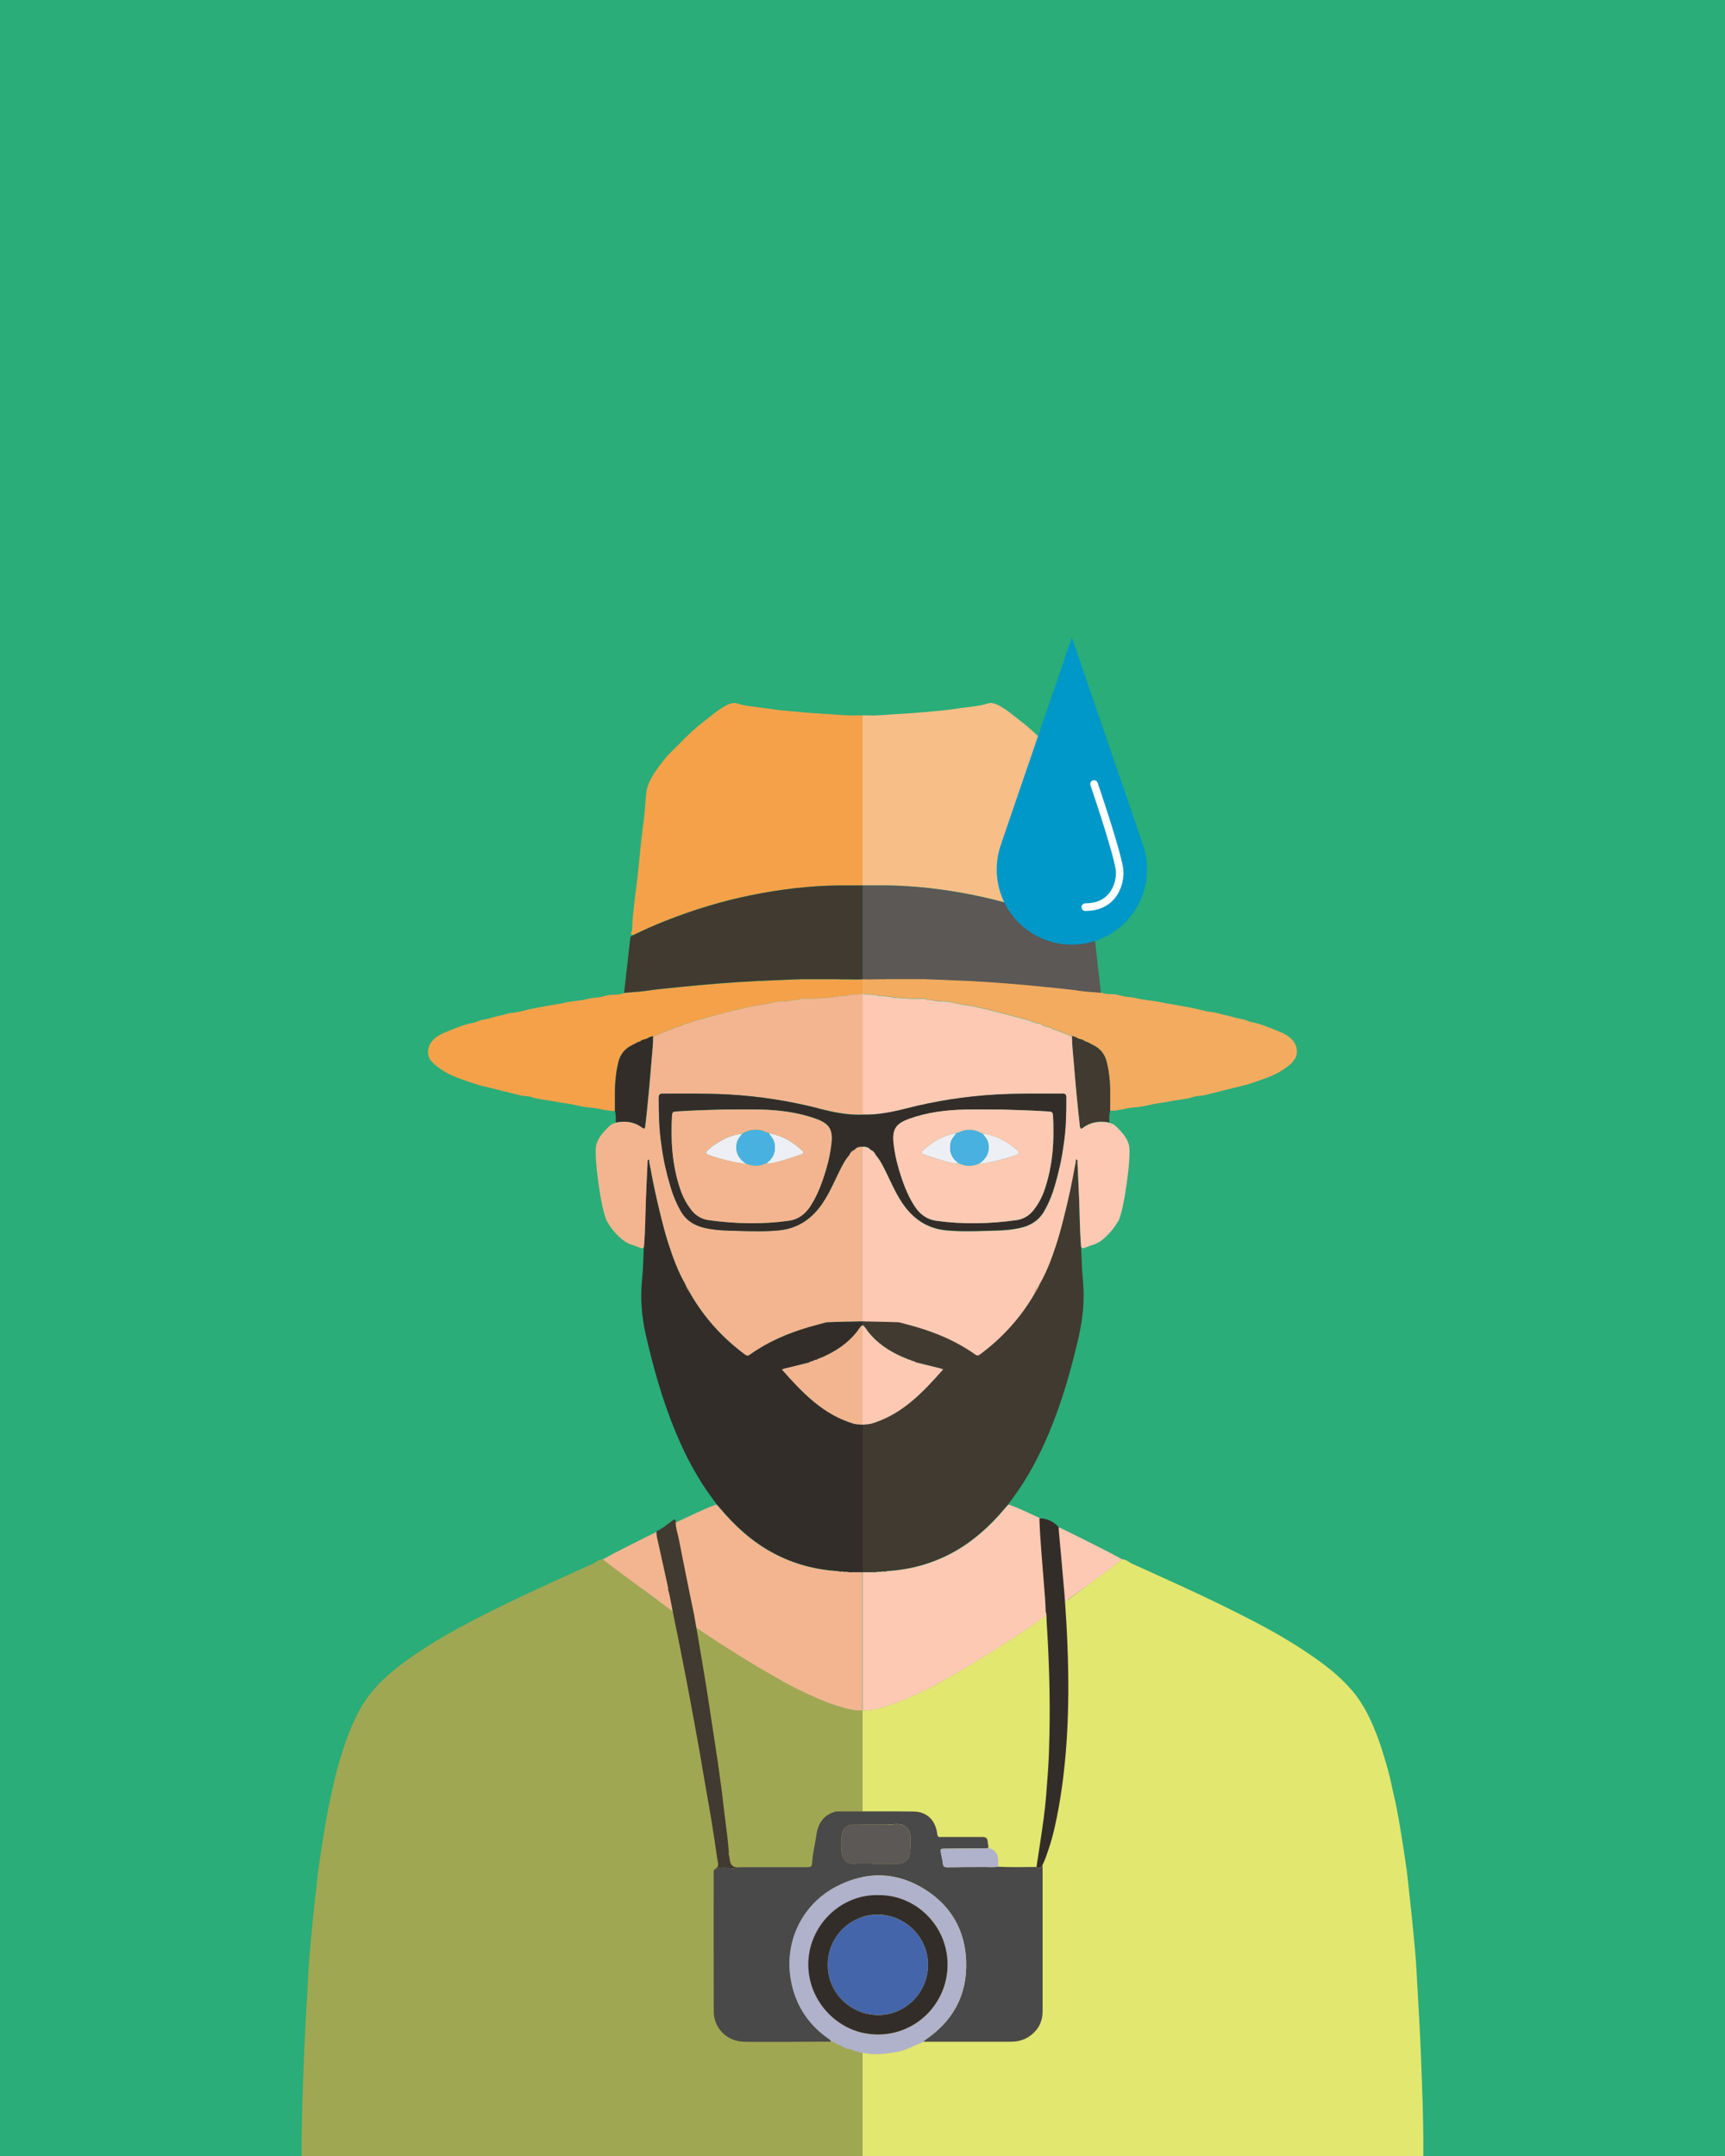 <?xml version="1.0" encoding="UTF-8"?>
<svg id="Layer_4" data-name="Layer 4" xmlns="http://www.w3.org/2000/svg" viewBox="0 0 226.77 283.46">
  <def>
    <style>
      .gocciaAnimation{
        transition: all ;
        animation: gocciaAnimation 1.5s ease-out 1;
      }
      @keyframes gocciaAnimation {
        0%{
          opacity:1;
          transform: translateY(0%);
        }
        100%{
          opacity:0;
          transform: translateY(5%);
        }
      }
      .sorriso{
        transform: scaleX(0);
        transform-origin: center center !important ;
        animation: sorriso 1.5s ease-out 1 0s forwards;
      }
      @keyframes sorriso {
        0%{
          transform: scaleX(0);
        }
        100%{ 
         
          transform: scaleX(1);
        }
      }
    </style>
  </def>
  <rect id="sfondo" x="0" y="0" width="226.77" height="283.46" fill="#2aad79" stroke-width="0"/>
  <g id="corpo">
    <g id="samuele">
      <g>
        <g>
          <path d="M187.12,283.46h-73.73v-58.58s.02,0,.03,0c1.15.05,2.23-.29,3.31-.63,1.8-.57,3.51-1.37,5.2-2.19,1.22-.59,2.39-1.28,3.56-1.96,2.94-1.67,5.78-3.49,8.6-5.34,1.17-.77,2.31-1.58,3.46-2.37.04-.02.07-.05.11-.06,0,0,0,0,0,0,.06-.05.14-.1.21-.16.6-.43,1.51-1.1,2.5-1.83.93-.68,1.92-1.41,2.75-2.03.12-.09.24-.18.35-.26.13-.09.26-.19.37-.28.14-.1.26-.19.38-.28.18-.14.34-.25.47-.35.95-.7,1.89-1.4,2.82-2.12.53-.02.88.37,1.31.57,3.07,1.38,6.12,2.76,9.16,4.19,2.25,1.06,4.47,2.16,6.68,3.3,2.55,1.32,5.04,2.75,7.42,4.37,2,1.35,3.93,2.82,5.53,4.66,1.28,1.45,2.2,3.13,2.95,4.92.54,1.27.99,2.57,1.38,3.88.37,1.22.73,2.44.98,3.69.21,1.03.48,2.06.68,3.1.22,1.11.41,2.23.59,3.35.24,1.52.49,3.05.7,4.58.08.52.13,1.05.19,1.58.32,2.88.63,5.75.89,8.63.09.99.18,2,.23,3,.15,2.77.32,5.54.46,8.32.13,2.52.21,5.03.3,7.55.1,2.91.18,5.83.15,8.75Z" fill="#e2e76f" stroke-width="0"/>
          <path d="M143.12,208.32c-.83.62-1.82,1.35-2.75,2.03v-.05c.92-.67,1.84-1.32,2.75-1.98Z" fill="#0fa5b2" stroke-width="0"/>
          <path d="M141.88,175.47c-1.01,4.38-2.21,8.7-3.95,12.86-1.28,3.07-2.84,6.01-4.82,8.69-.19.25-.37.51-.57.77-.16.18-.33.35-.48.54-1.93,2.31-4.14,4.31-6.81,5.77-2.7,1.48-5.59,2.27-8.65,2.45-.18.07-.37.1-.57.04-.21.08-.43.08-.65.05-.2.09-.41.06-.63.06-.46.02-.93.02-1.38,0v-19.42c.09,0,.18,0,.28.02.1-.06.2-.08.31-.03.05-.02.1-.02.15-.04.1,0,.19-.02.28-.03.04.04.07.02.09-.02,4.06-1.19,6.81-4.11,9.49-7.14-.15-.05-.26-.09-.37-.13-1.03-.25-2.06-.5-3.09-.76-.05-.02-.11-.04-.15-.05-.15-.11-.31-.16-.49-.18l-.04-.02c-.11-.11-.26-.15-.41-.15-.04-.02-.08-.03-.11-.04-.1-.11-.22-.14-.36-.15v-.02h-.04c-.05-.08-.14-.09-.23-.09h0s-.05-.04-.08-.05c-1.74-.78-3.3-1.81-4.5-3.33-.2-.26-.34-.57-.61-.78-.03-.03-.05-.04-.11-.04v-.56c.21,0,3.46.06,4.47.11.02,0,.03,0,.05,0h0c.07,0,.12,0,.17,0,.02,0,.05,0,.07,0,.77.21,1.55.41,2.32.63,2.76.81,5.38,1.93,7.74,3.62.25.18.41.15.63-.02,2.94-2.18,5.35-4.83,7.18-8.01.26-.41.54-.8.67-1.27.03-.02.04-.03.04-.06.92-1.61,1.54-3.33,2.12-5.08.47-1.42.83-2.87,1.19-4.34.47-1.93.89-3.88,1.24-5.85.08-.34.16-.68.16-1.03.28.05.21.28.21.44.08,1.54.15,3.09.21,4.64.09,2.15.08,4.31.27,6.46.08,1.41.08,2.82.23,4.23.24,2.45.07,4.86-.48,7.27Z" fill="#413a30" stroke-width="0"/>
          <path d="M143.57,122.95c-1.43-.7-2.88-1.35-4.37-1.93-3.68-1.45-7.45-2.6-11.33-3.37-3.73-.74-7.49-1.19-11.3-1.25h-3.19v-22.35c.49,0,.97,0,1.46.02,1.33-.03,2.65-.18,3.98-.24,1.51-.08,3.03-.24,4.54-.37.96-.08,1.93-.21,2.89-.36,1.23-.18,2.49-.24,3.68-.63.37-.12.76,0,1.17.18,1.17.55,2.11,1.42,3.12,2.19,1.17.89,2.24,1.91,3.26,2.98.69.72,1.47,1.37,2.06,2.16.79,1.03,1.61,2.06,2.05,3.31.13.36.21.76.25,1.18.1,1.4.22,2.79.4,4.18.13,1.03.26,2.06.36,3.09.11,1.22.24,2.42.37,3.63.11.95.24,1.9.35,2.85.15,1.35.33,2.68.35,4.05,0,.23.41.54-.12.68Z" fill="#f7be87" stroke-width="0"/>
          <path d="M147.53,205.03c-.93.72-1.87,1.42-2.82,2.12-.14.1-.29.21-.47.35-.12.09-.24.18-.38.28-.11.08-.24.18-.37.28-.11.08-.23.17-.35.26-.92.66-1.84,1.32-2.75,1.98v.05c-.99.73-1.9,1.4-2.5,1.83-.08.06-.15.11-.21.16,0,0,0,0,0,0-.04.02-.07.04-.11.06-1.15.8-2.29,1.6-3.46,2.37-2.82,1.86-5.67,3.67-8.6,5.34-1.17.67-2.34,1.37-3.56,1.96-1.69.82-3.39,1.62-5.2,2.19-1.08.34-2.16.68-3.31.63,0,0-.02,0-.03,0v-18.17c.46,0,.93,0,1.38,0,.21,0,.43.03.63-.06.22.03.44.03.65-.05.19.06.38.03.57-.04,3.06-.18,5.95-.98,8.65-2.45,2.66-1.46,4.87-3.46,6.81-5.77.15-.19.32-.37.48-.54,1.46.36,12.55,5.83,14.98,7.23Z" fill="#fdc9b2" stroke-width="0"/>
          <path d="M170.02,139.54c-.54.58-1.17,1.01-1.85,1.41-1.07.62-2.26.97-3.4,1.38-.97.35-1.99.55-2.99.8-1.13.29-2.26.58-3.39.85-.5.12-1.02.07-1.51.24-.87.3-1.81.35-2.71.51-.47.08-.94.19-1.42.25-.79.1-1.56.27-2.34.44-.47.11-.96.15-1.42.19-1.02.08-2,.47-3.04.42,0-.43,0-.85,0-1.27.03-1.75-.04-3.48-.47-5.18-.26-1.03-.86-1.74-1.8-2.2-.24-.11-.48-.25-.72-.38-.21-.02-.38-.16-.57-.26-.03-.02-.06-.04-.09-.05-.02,0-.03,0-.05-.02h-.02c-.32-.06-.61-.17-.87-.36l-.02.02-.02-.02s-.08,0-.11-.02c-.03,0-.05-.03-.08-.06-.07,0-.14,0-.21-.02l-.07.02c-.83-.36-1.67-.72-2.54-.99-.04,0-.06-.08-.1-.14-.53-.08-1.03-.2-1.47-.54-.58,0-1.07-.31-1.61-.46-1.51-.42-3.01-.83-4.53-1.2-1.29-.32-2.58-.65-3.9-.82-.95-.12-1.86-.47-2.82-.47-.68.1-1.32-.24-2-.18-.1,0-.16-.07-.2-.16-.27,0-.54,0-.81,0-1.01.06-2.01-.08-3.02-.13-.75-.03-1.48-.29-2.25-.24-.14,0-.28,0-.38-.11h-.18c-.48-.15-.99,0-1.48-.15-.06-.02-.11-.03-.18-.05v-1.89h.09c.31,0,.61,0,.92.02.42,0,.85,0,1.28-.02h.64c.17,0,.34-.02.5-.02,1.54,0,3.07,0,4.6,0,1.94.08,3.88.15,5.83.24,3.36.17,6.71.44,10.04.78,1.6.17,3.2.31,4.78.54.89.13,1.79.15,2.68.25.51.23,1.06.2,1.61.22.47.02.91.18,1.36.28.54.12,1.1.1,1.65.24.99.26,2.03.3,3.05.5.77.17,1.57.28,2.35.43.83.16,1.68.29,2.51.48.7.16,1.38.37,2.1.44.59.05,1.16.28,1.75.39.72.15,1.41.41,2.14.52.46.07.86.32,1.33.41,1.08.19,2.09.63,3.1,1.03.99.39,2,.78,2.55,1.8.35.65.4,1.6-.23,2.26Z" fill="#f3ab5f" stroke-width="0"/>
          <path d="M144.74,130.54c-.89-.11-1.79-.12-2.68-.25-1.58-.24-3.18-.37-4.78-.54-3.33-.34-6.68-.61-10.04-.78-1.94-.09-3.88-.16-5.83-.24-1.53,0-3.07,0-4.6,0-.16,0-.33,0-.5.02h-.64c-.43,0-.86,0-1.28.02-.31,0-.61,0-.92-.02-.03,0-.05,0-.08,0h-.02v-12.33h3.19c3.81.05,7.57.5,11.3,1.25,3.88.77,7.65,1.92,11.33,3.37,1.48.58,2.94,1.23,4.37,1.93.2.06.33.15.36.4.26,2.4.54,4.79.81,7.19Z" fill="#5b5856" stroke-width="0"/>
          <path d="M145.94,144.78c0,.42,0,.84,0,1.27-.09.37-.13.76-.11,1.14,0,.04,0,.31,0,.34-.02.04-.04.05-.07.05-.06,0-.16-.05-.34-.07-1.09-.14-2.13.05-3.02.73-.29.21-.39.18-.44-.19-.34-2.9-.6-5.8-.83-8.7-.08-1.04-.21-2.08-.21-3.13.07,0,.14,0,.21.02.02.03.05.05.08.06.03.02.07.02.11.02l.02.02.02-.02c.26.19.55.3.87.35h.02s.02.03.02.03h.03s.06.04.09.05c.18.1.35.24.57.26.24.13.47.27.72.38.94.46,1.54,1.17,1.8,2.2.44,1.71.5,3.43.47,5.18Z" fill="#413a30" stroke-width="0"/>
          <path d="M143.12,208.32c-.83.62-1.82,1.35-2.75,2.03v-.05c.92-.67,1.84-1.32,2.75-1.98Z" fill="#f3b590" stroke-width="0"/>
          <path d="M114.53,151.26l-.03-.04h.02s.02.02.02.04Z" fill="#eca680" stroke-width="0"/>
          <path d="M136.69,168.78c-.14.47-.41.86-.67,1.27,0-.54.41-.86.67-1.27Z" fill="#eca680" stroke-width="0"/>
          <path d="M114.49,187.19s-.05.06-.09.02c.03,0,.06-.02.09-.02Z" fill="#413a30" stroke-width="0"/>
          <path d="M146.97,160.59c-.75,1.33-2.12,2.75-3.25,3.06-.41.11-.81.3-1.22.45-.17.06-.25-.05-.37-.13-.18-2.15-.18-4.31-.27-6.46-.07-1.55-.14-3.1-.21-4.64,0-.16.07-.39-.21-.44,0,.35-.08.69-.16,1.03-.34,1.97-.76,3.91-1.24,5.85-.36,1.46-.72,2.91-1.19,4.34-.57,1.74-1.2,3.47-2.12,5.08,0,.03,0,.05-.04.06-.26.41-.68.73-.67,1.27-1.83,3.17-4.24,5.83-7.18,8.01-.22.16-.38.2-.63.02-2.36-1.68-4.98-2.81-7.74-3.62-.77-.23-1.55-.42-2.32-.63-.02,0-.05,0-.07,0-.06-.02-.11-.02-.17,0h0s-.03,0-.05,0c-1.01-.05-4.26-.1-4.47-.11v-22.95h.02c.31-.02.6.03.86.21.05.11.21.13.24.25h-.02s.03.05.03.05c0-.02,0-.03-.02-.05l.02-.02c.32.13.5.39.63.69.02.02.05.05.07.07.31.38.58.8.81,1.24.88,1.66,1.55,3.43,2.62,5,1.38,2.04,3.24,3.32,5.76,3.56,1.82.17,3.65.11,5.47.06,1.35-.03,2.7-.06,4.04-.34,1.41-.28,2.58-.92,3.33-2.22.61-1.06,1.07-2.19,1.41-3.37.5-1.73.91-3.48,1.14-5.27.34-2.1.38-4.2.37-6.32,0-.4-.13-.52-.52-.52-2.88,0-5.74-.05-8.62.11-4.01.22-7.95.83-11.83,1.82-1.92.49-3.85.89-5.82.82v-15.92c.06.02.11.03.18.05.49.15.99,0,1.48.15h.18c.11.11.24.11.38.11.76-.05,1.5.21,2.25.24,1.01.05,2.01.19,3.02.13.28,0,.54,0,.81,0,.04.09.1.17.2.16.68-.06,1.32.28,2,.18.96,0,1.87.34,2.82.47,1.32.17,2.61.5,3.9.82,1.51.37,3.02.78,4.53,1.2.54.15,1.02.47,1.61.46.44.34.94.46,1.47.54.04.05.06.13.1.14.87.27,1.71.63,2.54.99l.07-.02c0,1.05.12,2.09.21,3.13.24,2.91.5,5.8.83,8.7.05.37.15.41.44.19.89-.67,1.93-.86,3.02-.73.18.02.28.07.34.07.29.07.65.2.81.35.18.17.36.33.53.51.61.64,1.18,1.35,1.34,2.2.28,1.45-.67,8.55-1.45,9.94Z" fill="#fdc9b2" stroke-width="0"/>
          <path d="M145.75,147.58c-.06,0-.16-.05-.34-.07.08,0,.21.03.34.07Z" fill="#fdc9b2" stroke-width="0"/>
          <path d="M142.28,136.7h-.03l-.02-.02s.03.02.05.02Z" fill="#eca680" stroke-width="0"/>
          <path d="M114.51,151.22h-.02s.03.05.03.05c0-.02,0-.03-.02-.05ZM139.65,143.79c-2.88,0-5.74-.05-8.62.11-4.01.22-7.95.83-11.83,1.82-1.92.49-3.85.89-5.82.82v4.21h.02c.31-.02.6.03.86.21.05.11.21.13.24.25l.02-.02c.32.13.5.39.63.69.02.02.05.05.07.07.31.38.58.8.81,1.24.88,1.66,1.55,3.43,2.62,5,1.38,2.04,3.24,3.32,5.76,3.56,1.82.17,3.65.11,5.47.06,1.35-.03,2.7-.06,4.04-.34,1.41-.28,2.58-.92,3.33-2.22.61-1.06,1.07-2.19,1.41-3.37.5-1.73.91-3.48,1.14-5.27.34-2.1.38-4.2.37-6.32,0-.4-.13-.52-.52-.52ZM137.37,156.3c-.34,1.04-.86,2.01-1.54,2.87-.58.72-1.36,1.14-2.26,1.26-3.48.47-6.97.56-10.45.08-1.26-.17-2.17-.85-2.86-1.9-.99-1.51-1.59-3.2-2.1-4.92-.32-1.09-.56-2.21-.68-3.34-.21-1.85.28-2.62,2.03-3.25,2.37-.85,4.84-1.16,7.34-1.22,1.58-.03,3.17,0,4.89,0,1.97.05,4.08.12,6.19.26.33.02.48.11.5.48.2,3.29,0,6.53-1.06,9.68Z" fill="#332d2a" stroke-width="0"/>
          <path d="M114.53,151.26l-.03-.04h.02s.02.02.02.04Z" fill="#f3b590" stroke-width="0"/>
          <path d="M133.62,151.84c-1.53.57-3.11.93-4.72,1.19-.05,0-.11-.03-.17-.05.95-.67,1.42-1.52,1.18-2.71-.1-.5-.44-.83-.73-1.22,1.34.13,2.5.69,3.59,1.42.34.22.66.49.96.76.33.31.29.46-.11.6Z" fill="#eeeff5" stroke-width="0"/>
          <path d="M126.09,152.98c-.78.02-1.52-.21-2.26-.42-.79-.23-1.56-.5-2.33-.76-.41-.14-.47-.27-.16-.55,1.25-1.15,2.65-1.99,4.36-2.26h.02c-.29.41-.66.77-.76,1.31-.21,1.15.18,2.03,1.13,2.68Z" fill="#eeeff5" stroke-width="0"/>
        </g>
        <path d="M128.73,152.99c-.88.41-1.76.41-2.64,0-.96-.65-1.34-1.53-1.13-2.68.1-.54.47-.89.76-1.31h-.02s.07-.04.11-.05c.4-.09.74-.31,1.15-.37.8-.1,1.53.08,2.21.49.29.38.63.71.73,1.22.24,1.19-.23,2.05-1.18,2.71Z" fill="#48b1e0" stroke-width="0"/>
        <path d="M138.42,146.62c-.02-.37-.17-.46-.5-.48-2.11-.14-4.22-.21-6.19-.26-1.72,0-3.3-.03-4.89,0-2.5.05-4.97.37-7.34,1.22-1.75.63-2.24,1.4-2.03,3.25.12,1.13.36,2.25.68,3.34.51,1.72,1.11,3.41,2.1,4.92.69,1.05,1.6,1.73,2.86,1.9,3.49.48,6.97.4,10.45-.08.89-.12,1.67-.54,2.26-1.26.69-.86,1.2-1.83,1.54-2.87,1.05-3.15,1.25-6.39,1.06-9.68ZM133.62,151.84c-1.53.57-3.11.93-4.72,1.19-.05,0-.11-.03-.17-.05-.88.41-1.76.41-2.64,0-.78.02-1.52-.21-2.26-.42-.79-.23-1.56-.5-2.33-.76-.41-.14-.47-.27-.16-.55,1.25-1.15,2.65-1.99,4.36-2.26.04-.02.07-.04.11-.05.4-.09.74-.31,1.15-.37.8-.1,1.53.08,2.21.49,1.34.13,2.5.69,3.59,1.42.34.22.66.49.96.76.33.31.29.46-.11.6Z" fill="#fdc9b2" stroke-width="0"/>
        <path d="M123.98,180.05c-2.68,3.04-5.43,5.96-9.49,7.14-.03,0-.06.02-.09.02-.09,0-.18.02-.28.03-.05.02-.09.02-.15.04-.11-.05-.21-.03-.31.03-.09,0-.18,0-.28-.02v-13.04c.06,0,.08,0,.11.04.27.21.41.52.61.78,1.19,1.52,2.75,2.55,4.5,3.33.02,0,.05.02.08.04h0c.09,0,.18.02.23.1h.03v.02c.15.02.27.05.37.15.03,0,.07.02.11.04.15,0,.3.05.41.15l.04.02c.18.02.34.06.49.18.05.02.1.04.15.05,1.03.25,2.06.5,3.09.76.11.04.22.08.37.13Z" fill="#fdc9b2" stroke-width="0"/>
      </g>
      <g>
        <g>
          <path d="M39.65,283.46h73.73s0-58.58,0-58.58c0,0-.02,0-.03,0-1.15.05-2.23-.29-3.31-.63-1.8-.57-3.51-1.37-5.2-2.19-1.22-.59-2.39-1.28-3.56-1.96-2.94-1.67-5.78-3.49-8.6-5.34-1.17-.77-2.31-1.58-3.46-2.37-.04-.02-.07-.05-.11-.06,0,0,0,0,0,0-.06-.05-.14-.1-.21-.16-.6-.43-1.51-1.1-2.5-1.83-.93-.68-1.92-1.41-2.75-2.03-.12-.09-.24-.18-.35-.26-.13-.09-.26-.19-.37-.28-.14-.1-.26-.19-.38-.28-.18-.14-.34-.25-.47-.35-.95-.7-1.89-1.4-2.82-2.12-.53-.02-.88.37-1.31.57-3.07,1.38-6.12,2.76-9.16,4.19-2.25,1.06-4.47,2.16-6.68,3.3-2.55,1.32-5.04,2.75-7.42,4.37-2,1.35-3.93,2.82-5.53,4.66-1.28,1.45-2.2,3.13-2.95,4.92-.54,1.27-.99,2.57-1.38,3.88-.37,1.22-.73,2.44-.98,3.69-.21,1.03-.48,2.06-.68,3.1-.22,1.11-.41,2.23-.59,3.35-.24,1.52-.49,3.05-.7,4.58-.08.52-.13,1.05-.19,1.58-.32,2.88-.63,5.75-.89,8.63-.09.99-.18,2-.23,3-.15,2.77-.32,5.54-.46,8.32-.13,2.52-.21,5.03-.3,7.55-.1,2.91-.18,5.83-.15,8.75Z" fill="#a0a752" stroke-width="0"/>
          <path d="M83.65,208.32c.83.62,1.82,1.35,2.75,2.03v-.05c-.92-.67-1.84-1.32-2.75-1.98Z" fill="#0fa5b2" stroke-width="0"/>
          <path d="M103.17,179.92c-.11.04-.22.08-.37.13,2.68,3.04,5.43,5.96,9.49,7.14.02.05.05.06.09.02.09,0,.18.02.28.03.05.02.09.02.15.04.11-.05.21-.03.31.03.09,0,.18,0,.28-.02v19.42c-.46,0-.93,0-1.38,0-.21,0-.43.03-.63-.06-.22.03-.44.03-.65-.05-.19.06-.38.03-.57-.04-3.06-.18-5.95-.98-8.65-2.45-2.66-1.46-4.87-3.46-6.81-5.77-.15-.19-.32-.37-.48-.54-.19-.26-.37-.52-.57-.77-1.99-2.68-3.54-5.62-4.82-8.69-1.74-4.16-2.94-8.48-3.95-12.86-.55-2.42-.73-4.82-.48-7.27.15-1.41.15-2.82.23-4.23.18-2.15.18-4.31.27-6.46.07-1.55.14-3.1.21-4.64,0-.16-.07-.39.21-.44,0,.35.08.69.16,1.03.34,1.97.76,3.91,1.24,5.85.36,1.46.72,2.91,1.19,4.34.57,1.74,1.2,3.47,2.12,5.08,0,.03,0,.05.04.06.14.47.41.86.67,1.27,1.83,3.17,4.24,5.83,7.18,8.01.22.16.38.2.63.02,2.36-1.68,4.98-2.81,7.74-3.62.77-.23,1.55-.42,2.32-.63.02,0,.12,0,.29-.02h0c1.02-.05,4.25-.1,4.46-.11v.56c-.05,0-.06,0-.11.04-.27.21-.41.52-.61.78-1.19,1.52-2.75,2.55-4.5,3.33-.02,0-.05.02-.08.04h0c-.09,0-.18.02-.23.1h-.03v.02c-.15.02-.27.05-.37.15-.03,0-.07.02-.11.04-.15,0-.3.05-.41.15l-.04.02c-.18.02-.34.06-.49.18-.05.02-.1.04-.15.05-1.03.25-2.06.5-3.09.76Z" fill="#332d2a" stroke-width="0"/>
          <path d="M83.2,122.95c1.43-.7,2.88-1.35,4.37-1.93,3.68-1.45,7.45-2.6,11.33-3.37,3.73-.74,7.49-1.19,11.3-1.25h3.19s0-22.35,0-22.35c-.49,0-.97,0-1.46.02-1.33-.03-2.65-.18-3.98-.24-1.51-.08-3.03-.24-4.54-.37-.96-.08-1.93-.21-2.89-.36-1.23-.18-2.49-.24-3.68-.63-.37-.12-.76,0-1.17.18-1.17.55-2.11,1.42-3.12,2.19-1.17.89-2.24,1.91-3.26,2.98-.69.72-1.47,1.37-2.06,2.16-.79,1.03-1.61,2.06-2.05,3.31-.13.36-.21.76-.25,1.18-.1,1.4-.22,2.79-.4,4.18-.13,1.03-.26,2.06-.36,3.09-.11,1.22-.24,2.42-.37,3.63-.11.95-.24,1.9-.35,2.85-.15,1.35-.33,2.68-.35,4.05,0,.23-.41.54.12.68Z" fill="#f5a14a" stroke-width="0"/>
          <path d="M79.24,205.03c.93.72,1.87,1.42,2.82,2.12.14.1.29.21.47.35.12.09.24.18.38.28.11.08.24.18.37.28.11.08.23.17.35.26.92.66,1.84,1.32,2.75,1.98v.05c.99.73,1.9,1.4,2.5,1.83.08.06.15.11.21.16,0,0,0,0,0,0,.04.02.07.04.11.06,1.15.8,2.29,1.6,3.46,2.37,2.82,1.86,5.67,3.67,8.6,5.34,1.17.67,2.34,1.37,3.56,1.96,1.69.82,3.39,1.62,5.2,2.19,1.08.34,2.16.68,3.31.63,0,0,.02,0,.03,0v-18.17c-.46,0-.93,0-1.38,0-.21,0-.43.03-.63-.06-.22.03-.44.03-.65-.05-.19.06-.38.03-.57-.04-3.06-.18-5.95-.98-8.65-2.45-2.66-1.46-4.87-3.46-6.81-5.77-.15-.19-.32-.37-.48-.54-1.46.36-12.55,5.83-14.98,7.23Z" fill="#f3b590" stroke-width="0"/>
          <path d="M113.39,128.73v1.89c-.06.02-.11.03-.18.05-.49.15-.99,0-1.48.15h-.18c-.11.11-.24.11-.38.11-.76-.05-1.5.21-2.25.24-1.01.05-2.01.19-3.02.13-.28,0-.54,0-.81,0-.04.09-.1.17-.2.16-.68-.06-1.32.28-2,.18-.96,0-1.87.34-2.82.47-1.32.17-2.61.5-3.9.82-1.51.37-3.02.78-4.53,1.2-.54.15-1.02.47-1.61.46-.44.34-.94.46-1.47.54-.04.05-.06.13-.1.14-.87.27-1.71.63-2.54.99-.02,0-.05-.02-.07-.02-.07,0-.14,0-.21.02-.02.03-.05.05-.08.06-.03.02-.07.02-.11.02l-.02.02-.02-.02c-.26.19-.55.3-.87.35h-.02s-.03.03-.05.03c-.03.02-.06.04-.09.05-.18.1-.35.24-.57.26-.24.13-.47.27-.72.38-.94.46-1.54,1.17-1.8,2.2-.44,1.71-.5,3.43-.47,5.18,0,.42,0,.84,0,1.27-1.03.05-2.01-.34-3.04-.42-.46-.04-.96-.08-1.42-.19-.78-.18-1.55-.34-2.34-.44-.48-.06-.96-.17-1.42-.25-.9-.16-1.84-.21-2.71-.51-.5-.18-1.02-.12-1.51-.24-1.13-.27-2.26-.56-3.39-.85-1-.25-2.02-.45-2.99-.8-1.15-.41-2.33-.76-3.4-1.38-.68-.4-1.31-.83-1.85-1.41-.63-.66-.58-1.61-.23-2.26.56-1.02,1.56-1.41,2.55-1.8,1.01-.4,2.02-.84,3.1-1.03.47-.08.87-.34,1.33-.41.73-.11,1.42-.37,2.14-.52.59-.11,1.16-.34,1.75-.39.72-.07,1.41-.28,2.1-.44.83-.19,1.67-.32,2.51-.48.78-.15,1.58-.26,2.35-.43,1.02-.21,2.06-.24,3.05-.5.55-.15,1.11-.12,1.65-.24.45-.1.89-.26,1.36-.28.54-.02,1.09,0,1.61-.22.89-.11,1.79-.12,2.68-.25,1.58-.24,3.18-.37,4.78-.54,3.33-.34,6.68-.61,10.04-.78,1.94-.09,3.88-.16,5.83-.24,1.53,0,3.07,0,4.6,0,.16,0,.33,0,.5.02h.64c.43,0,.86,0,1.28.02.31,0,.61,0,.92-.02h.09Z" fill="#f5a14a" stroke-width="0"/>
          <path d="M82.03,130.54c.89-.11,1.79-.12,2.68-.25,1.58-.24,3.18-.37,4.78-.54,3.33-.34,6.68-.61,10.04-.78,1.94-.09,3.88-.16,5.83-.24,1.53,0,3.07,0,4.6,0,.16,0,.33,0,.5.02h.64c.43,0,.86,0,1.28.02.31,0,.61,0,.92-.02.03,0,.05,0,.08,0h.02v-12.33s-3.19,0-3.19,0c-3.81.05-7.57.5-11.3,1.25-3.88.77-7.65,1.92-11.33,3.37-1.48.58-2.94,1.23-4.37,1.93-.2.06-.33.15-.36.4-.26,2.4-.54,4.79-.81,7.19Z" fill="#413a30" stroke-width="0"/>
          <path d="M85.86,136.22c0,1.05-.12,2.09-.21,3.13-.24,2.91-.5,5.8-.83,8.7-.05.37-.15.41-.44.19-.89-.67-1.93-.86-3.02-.73-.18.02-.28.07-.34.07-.03,0-.05-.02-.07-.05,0-.03,0-.3,0-.34.02-.38-.02-.76-.11-1.14,0-.43,0-.85,0-1.27-.03-1.75.04-3.48.47-5.18.26-1.03.86-1.74,1.8-2.2.24-.11.48-.25.72-.38.21-.02.38-.16.57-.26.03-.02.06-.04.09-.05h.03l.02-.02h.02c.32-.06.61-.17.87-.36l.02.02.02-.02s.08,0,.11-.02c.03,0,.05-.03.08-.06.07,0,.14,0,.21-.02Z" fill="#332d2a" stroke-width="0"/>
          <path d="M83.65,208.32c.83.62,1.82,1.35,2.75,2.03v-.05c-.92-.67-1.84-1.32-2.75-1.98Z" fill="#f3b590" stroke-width="0"/>
          <path d="M112.28,151.23l-.03.04s0-.03.02-.05h.02Z" fill="#eca680" stroke-width="0"/>
          <path d="M90.75,170.05c-.26-.41-.54-.8-.67-1.27.26.41.68.73.67,1.27Z" fill="#eca680" stroke-width="0"/>
          <path d="M112.28,187.19s.05.06.09.02c-.03,0-.06-.02-.09-.02Z" fill="#413a30" stroke-width="0"/>
          <path d="M86.6,144.31c0,2.12.04,4.22.37,6.32.23,1.79.63,3.54,1.14,5.27.34,1.18.8,2.31,1.41,3.37.75,1.3,1.92,1.93,3.33,2.22,1.34.28,2.69.31,4.04.34,1.82.05,3.65.11,5.47-.06,2.52-.24,4.37-1.51,5.76-3.56,1.06-1.57,1.74-3.34,2.62-5,.23-.44.5-.86.81-1.24l.07-.07c.13-.3.31-.56.63-.69l.02.02s-.02.03-.02.05l.03-.04h-.02c.04-.13.2-.15.24-.26.26-.18.55-.24.86-.21h.02v22.95c-.21,0-3.44.06-4.46.11h0c-.17,0-.27,0-.29.02-.77.21-1.55.41-2.32.63-2.76.81-5.38,1.93-7.74,3.62-.25.18-.41.15-.63-.02-2.94-2.18-5.35-4.83-7.18-8.01,0-.54-.41-.86-.67-1.27-.03-.02-.04-.03-.04-.06-.92-1.61-1.54-3.33-2.12-5.08-.47-1.42-.83-2.87-1.19-4.34-.47-1.93-.89-3.88-1.24-5.85-.08-.34-.16-.68-.16-1.03-.28.05-.21.28-.21.44-.08,1.54-.15,3.09-.21,4.64-.09,2.15-.08,4.31-.27,6.46-.11.08-.2.19-.37.13-.41-.15-.8-.34-1.22-.45-1.13-.31-2.5-1.73-3.25-3.06-.79-1.39-1.73-8.49-1.45-9.94.16-.86.73-1.56,1.34-2.2.17-.18.35-.34.53-.51.16-.15.52-.28.81-.35.06,0,.16-.05.34-.07,1.09-.14,2.13.05,3.02.73.29.21.39.18.44-.19.34-2.9.6-5.8.83-8.7.08-1.04.21-2.08.21-3.13.02,0,.05.02.07.02.83-.36,1.67-.72,2.54-.99.04,0,.06-.08.1-.14.53-.08,1.03-.2,1.47-.54.58,0,1.07-.31,1.61-.46,1.51-.42,3.01-.83,4.53-1.2,1.29-.32,2.58-.65,3.9-.82.95-.12,1.86-.47,2.82-.47.68.1,1.32-.24,2-.18.1,0,.16-.07.2-.16.27,0,.54,0,.81,0,1.01.06,2.01-.08,3.02-.13.75-.03,1.48-.29,2.25-.24.14,0,.28,0,.38-.11h.18c.48-.15.99,0,1.48-.15.06-.02.11-.03.18-.05v15.92c-1.97.08-3.9-.33-5.82-.82-3.88-.99-7.82-1.6-11.83-1.82-2.88-.16-5.74-.11-8.62-.11-.39,0-.52.12-.52.52Z" fill="#f3b590" stroke-width="0"/>
          <path d="M81.36,147.51c-.18.02-.28.07-.34.07.13-.04.25-.06.34-.07Z" fill="#f3b590" stroke-width="0"/>
          <path d="M84.49,136.7h.03s.02-.02.02-.02c-.02.02-.03.02-.05.02Z" fill="#eca680" stroke-width="0"/>
          <path d="M112.26,151.22s-.02.03-.02.05l.03-.04h-.02ZM107.57,145.72c-3.88-.99-7.82-1.6-11.83-1.82-2.88-.16-5.74-.11-8.62-.11-.39,0-.52.12-.52.52,0,2.12.04,4.22.37,6.32.23,1.79.63,3.54,1.14,5.27.34,1.18.8,2.31,1.41,3.37.75,1.3,1.92,1.93,3.33,2.22,1.34.28,2.69.31,4.04.34,1.82.05,3.65.11,5.47-.06,2.52-.24,4.37-1.51,5.76-3.56,1.06-1.57,1.74-3.34,2.62-5,.23-.44.5-.86.81-1.24l.07-.07c.13-.3.31-.56.63-.69l.02.02c.04-.12.2-.15.24-.25.26-.18.55-.24.86-.21h.02v-4.21c-1.97.08-3.9-.33-5.82-.82ZM109.3,150.34c-.12,1.13-.36,2.25-.68,3.34-.51,1.72-1.11,3.41-2.1,4.92-.69,1.05-1.6,1.73-2.86,1.9-3.49.48-6.97.4-10.45-.08-.89-.12-1.67-.54-2.26-1.26-.69-.86-1.2-1.83-1.54-2.87-1.05-3.15-1.25-6.39-1.06-9.68.02-.37.17-.46.5-.48,2.11-.14,4.22-.21,6.19-.26,1.72,0,3.3-.03,4.89,0,2.5.05,4.97.37,7.34,1.22,1.75.63,2.24,1.4,2.03,3.25Z" fill="#332d2a" stroke-width="0"/>
          <path d="M112.28,151.23l-.03.04s0-.03.02-.05h.02Z" fill="#f3b590" stroke-width="0"/>
          <path d="M93.15,151.84c1.53.57,3.11.93,4.72,1.19.05,0,.11-.03.17-.05-.95-.67-1.42-1.52-1.18-2.71.1-.5.44-.83.73-1.22-1.34.13-2.5.69-3.59,1.42-.34.22-.66.49-.96.76-.33.31-.29.46.11.6Z" fill="#eeeff5" stroke-width="0"/>
          <path d="M100.68,152.98c.78.02,1.52-.21,2.26-.42.79-.23,1.56-.5,2.33-.76.41-.14.47-.27.16-.55-1.25-1.15-2.65-1.99-4.36-2.26h-.02c.29.41.66.77.76,1.31.21,1.15-.18,2.03-1.13,2.68Z" fill="#eeeff5" stroke-width="0"/>
        </g>
        <path d="M98.04,152.99c.88.41,1.76.41,2.64,0,.96-.65,1.34-1.53,1.13-2.68-.1-.54-.47-.89-.76-1.31h.02s-.07-.04-.11-.05c-.4-.09-.74-.31-1.15-.37-.8-.1-1.53.08-2.21.49-.29.38-.63.71-.73,1.22-.24,1.19.23,2.05,1.18,2.71Z" fill="#48b1e0" stroke-width="0"/>
        <path d="M89.41,156.3c.34,1.04.86,2.01,1.54,2.87.58.72,1.36,1.14,2.26,1.26,3.48.47,6.97.56,10.45.08,1.26-.17,2.17-.85,2.86-1.9.99-1.51,1.59-3.2,2.1-4.92.32-1.09.56-2.21.68-3.34.21-1.85-.28-2.62-2.03-3.25-2.37-.85-4.84-1.16-7.34-1.22-1.58-.03-3.17,0-4.89,0-1.97.05-4.08.12-6.19.26-.33.02-.48.11-.5.48-.2,3.29,0,6.53,1.06,9.68ZM93.04,151.23c.31-.27.62-.54.96-.76,1.09-.73,2.26-1.29,3.59-1.42.68-.41,1.41-.59,2.21-.49.41.05.76.28,1.15.37.04.02.07.04.11.05,1.71.28,3.11,1.11,4.36,2.26.31.28.25.41-.16.55-.77.26-1.54.53-2.33.76-.73.21-1.48.44-2.26.42-.88.41-1.76.41-2.64,0-.06.02-.11.05-.17.05-1.61-.27-3.19-.63-4.72-1.19-.41-.15-.44-.3-.11-.6Z" fill="#f3b590" stroke-width="0"/>
        <line x1="113.39" y1="146.54" x2="113.39" y2="150.75" fill="none" stroke-width="0"/>
        <path d="M113.39,174.26v13.04c-.09,0-.18,0-.28.02-.1-.06-.2-.08-.31-.03-.05-.02-.1-.02-.15-.04-.1,0-.19-.02-.28-.03-.03,0-.06-.02-.09-.02-4.06-1.19-6.81-4.11-9.49-7.14.15-.05.26-.09.37-.13,1.03-.25,2.06-.5,3.09-.76.05-.02.11-.04.15-.05.15-.11.31-.16.49-.18l.04-.02c.11-.11.26-.15.41-.15.04-.02.08-.03.11-.04.1-.11.22-.14.36-.15v-.02h.04c.05-.08.14-.09.23-.09h0s.05-.04.08-.05c1.74-.78,3.3-1.81,4.5-3.33.2-.26.34-.57.61-.78.05-.04.05-.04.11-.04Z" fill="#f3b590" stroke-width="0"/>
        <polyline points="113.39 187.29 113.39 206.72 113.39 224.88" fill="none" stroke-width="0"/>
      </g>
      <path d="M88.83,199.86c-.06.88.25,1.7.42,2.54.45,2.32.92,4.64,1.39,6.96.19.97.4,1.93.6,2.9.19,1.07.38,2.14.56,3.22.35,2.09.71,4.18,1.05,6.28.28,1.73.53,3.47.8,5.21.22,1.42.44,2.85.65,4.27.21,1.47.42,2.94.61,4.41.15,1.17.26,2.35.42,3.53.2,1.49.39,2.98.49,4.47-.04.09-.16.19.02.27.04.22.08.45.11.67q.11.88.98.93c-.25.26-.57.1-.86.13-.64.05-1.3-.35-1.92.1-.02-.03-.03-.05-.05-.08.47-.27.28-.69.23-1.06-.28-1.94-.57-3.87-.89-5.8-.26-1.59-.56-3.16-.83-4.75-.21-1.2-.4-2.39-.61-3.59-.21-1.18-.42-2.36-.64-3.54-.21-1.16-.42-2.32-.64-3.48-.25-1.36-.51-2.71-.78-4.07-.23-1.19-.46-2.38-.7-3.57-.34-1.71-.71-3.41-1.03-5.12-.11-.57-.2-1.13-.38-1.68,0-.09.03-.18,0-.27-.43-1.95-.87-3.91-1.29-5.86-.11-.51-.28-1.02-.23-1.56.77-.34,1.4-.9,2.07-1.39.14-.1.25-.23.43-.08Z" fill="#413a30" stroke-width="0"/>
      <path d="M137.47,211.87c-.03-1.23-.14-2.45-.24-3.67-.21-2.86-.5-5.71-.59-8.58,1.03.01,1.87.43,2.56,1.18-.05.26,0,.51.02.77.11,1.21.22,2.41.33,3.62.14,1.57.27,3.13.41,4.7.31,4.2.5,8.4.48,12.61-.02,3.54-.19,7.08-.6,10.6-.17,1.48-.38,2.95-.64,4.41-.34,1.89-.73,3.78-1.35,5.61-.24.7-.46,1.41-.8,2.07-.17.37-.4.56-.79.27.32-2.14.66-4.28.95-6.43.28-2.06.41-4.13.56-6.2.11-1.57.16-3.15.19-4.73.11-4.98-.05-9.96-.37-14.93-.03-.43.03-.88-.13-1.3Z" fill="#332d2a" stroke-width="0"/>
      <path d="M136.27,245.47c.39.29.62.1.79-.27,0,6.43,0,12.85,0,19.28,0,.91-.29,1.77-.82,2.41-.81.99-1.94,1.55-3.29,1.55-3.84,0-7.69,0-11.53,0,.05-.14.15-.21.27-.29,3.64-2.48,5.48-5.91,5.32-10.31-.14-4.04-1.98-7.24-5.36-9.39-3.75-2.38-7.75-2.48-11.68-.44-4.44,2.31-6.81,7.1-6.05,12.01.52,3.36,2.19,6.05,4.99,8.01.15.1.33.18.33.4-2.13,0-4.25.02-6.38.03-.06,0-.12,0-.18,0-.43,0-.85,0-1.28,0-.24,0-.48,0-.73,0-.94,0-1.88,0-2.83-.02-2.24-.03-4-1.74-4.01-3.97-.02-6.02-.01-12.03-.01-18.05,0-.27-.08-.6.28-.75.02.03.03.05.05.08.62-.46,1.28-.05,1.92-.1.29-.02.6.14.86-.13.2-.01.39-.03.59-.03,2.88,0,5.77,0,8.65,0,.38,0,.57-.1.59-.49.06-1.26.38-2.48.56-3.72.22-1.59.98-2.7,2.59-3.12.14,0,.27,0,.41,0,3.26,0,6.53-.03,9.79.01,1.8.02,2.89,1.22,3.1,2.94.04.3.11.45.43.41.12-.01.24,0,.36,0,1.72,0,3.43,0,5.15,0,.42,0,.66.13.69.58.01.24.07.48.11.72-.05.19-.21.19-.36.2-.21,0-.42,0-.64,0-1.55,0-3.1.02-4.64.03-.71,0-.71,0-.57.72.08.4.19.8.22,1.21.04.41.21.53.61.52,1.61-.03,3.22-.04,4.82-.04.62,0,1.24.05,1.86-.03,1.68.09,3.36.04,5.05.03ZM114.81,245.02s0,0,0,.01c1.05,0,2.1-.02,3.15,0,.63.02,1.39-.37,1.54-.96.22-.84.2-1.71.2-2.57,0-.15-.04-.3-.07-.45-.09-.51-.64-1.04-1.14-1.17-.63-.16-1.24.01-1.86.02-1.52,0-3.04,0-4.56,0-.67,0-1.24.49-1.37,1.15-.15.78-.13,1.58-.08,2.36.05.82.56,1.74,1.72,1.62.81-.08,1.64-.02,2.46-.02Z" fill="#494949" stroke-width="0"/>
      <path d="M109.24,268.44c0-.22-.19-.3-.33-.4-2.8-1.96-4.47-4.65-4.99-8.01-.76-4.91,1.61-9.71,6.05-12.01,3.93-2.04,7.93-1.94,11.68.44,3.38,2.15,5.22,5.35,5.36,9.39.15,4.4-1.69,7.84-5.32,10.31-.12.08-.22.16-.27.29-.85.35-1.67.74-2.53,1.07-.49.18-.99.28-1.49.35-1.3.2-2.61.34-3.91.03-.14-.03-.3,0-.45,0-.13-.28-.38-.15-.58-.17,0,0,0,0,0,0-.32-.25-.7-.32-1.09-.36-.05,0-.1,0-.15-.01-.03-.11-.1-.17-.21-.16-.06-.01-.11-.03-.17-.04-.22-.18-.44-.36-.74-.34l-.02-.02s-.03.01-.03.01c-.22-.22-.45-.41-.78-.37ZM115.44,249.17c-5.01-.1-9.22,4.14-9.17,9.22.05,4.91,4.13,9.18,9.28,9.11,4.97-.07,9.03-4.13,9.03-9.2,0-5.17-4.29-9.23-9.13-9.12Z" fill="#b0b1cb" stroke-width="0"/>
      <path d="M95.81,243.65c0,.09.01.18.02.27-.18-.07-.06-.17-.02-.27Z" fill="#494949" stroke-width="0"/>
      <path d="M114.81,245.02c-.82,0-1.65-.07-2.46.02-1.16.12-1.67-.8-1.72-1.62-.05-.79-.07-1.58.08-2.36.13-.67.69-1.15,1.37-1.15,1.52,0,3.04,0,4.56,0,.62,0,1.23-.18,1.86-.02.5.13,1.05.67,1.14,1.17.03.15.07.3.07.45,0,.86.02,1.73-.2,2.57-.16.59-.92.98-1.54.96-1.05-.03-2.1,0-3.15,0,0,0,0,0,0-.01Z" fill="#5b5856" stroke-width="0"/>
      <path d="M129.93,242.84c.08.07.14.17.23.2.91.3,1.09,1.02,1.06,1.86,0,.18,0,.36,0,.54-.62.08-1.24.03-1.86.03-1.61,0-3.22.01-4.82.04-.4,0-.58-.11-.61-.52-.03-.41-.14-.81-.22-1.21-.14-.71-.14-.71.57-.72,1.55-.01,3.1-.02,4.64-.03.21,0,.42,0,.64,0,.16,0,.31,0,.36-.2Z" fill="#b0b1cb" stroke-width="0"/>
      <path d="M115.44,249.17c4.85-.11,9.13,3.95,9.13,9.12,0,5.07-4.05,9.14-9.03,9.2-5.14.07-9.23-4.2-9.28-9.11-.05-5.08,4.16-9.32,9.17-9.22ZM115.37,264.92c3.72.05,6.61-3.03,6.62-6.55.02-3.8-3.12-6.58-6.48-6.64-3.72-.07-6.74,2.92-6.7,6.67.04,3.58,2.91,6.46,6.55,6.52Z" fill="#332d2a" stroke-width="0"/>
      <path d="M115.37,264.92c-3.64-.06-6.51-2.94-6.55-6.52-.04-3.75,2.98-6.74,6.7-6.67,3.36.06,6.49,2.84,6.48,6.64-.01,3.52-2.9,6.6-6.62,6.55Z" fill="#4565aa" stroke-width="0"/>
    </g>
    <g id="icon" class="gocciaAnimation">
      <path d="M150.8,114.31c0,5.46-4.43,9.89-9.89,9.89s-9.88-4.43-9.88-9.89c0-1.24.23-2.42.65-3.51h-.02l9.25-26.99,9.3,27.11h-.01c.39,1.05.6,2.2.6,3.39Z" fill="#0098c8" stroke-width="0"/>
      <path d="M142.68,119.77c-.28,0-.5-.22-.5-.5s.22-.5.5-.5c1.34,0,2.37-.43,3.08-1.27.9-1.07,1.03-2.53.9-3.25-.49-2.78-3.28-10.93-3.31-11.01-.09-.26.05-.55.31-.64.26-.09.54.05.63.31.12.34,2.85,8.31,3.35,11.16.19,1.09-.08,2.82-1.12,4.07-.89,1.06-2.22,1.63-3.84,1.63Z" fill="#fff" stroke-width="0"/>
    </g>
  </g>
</svg>